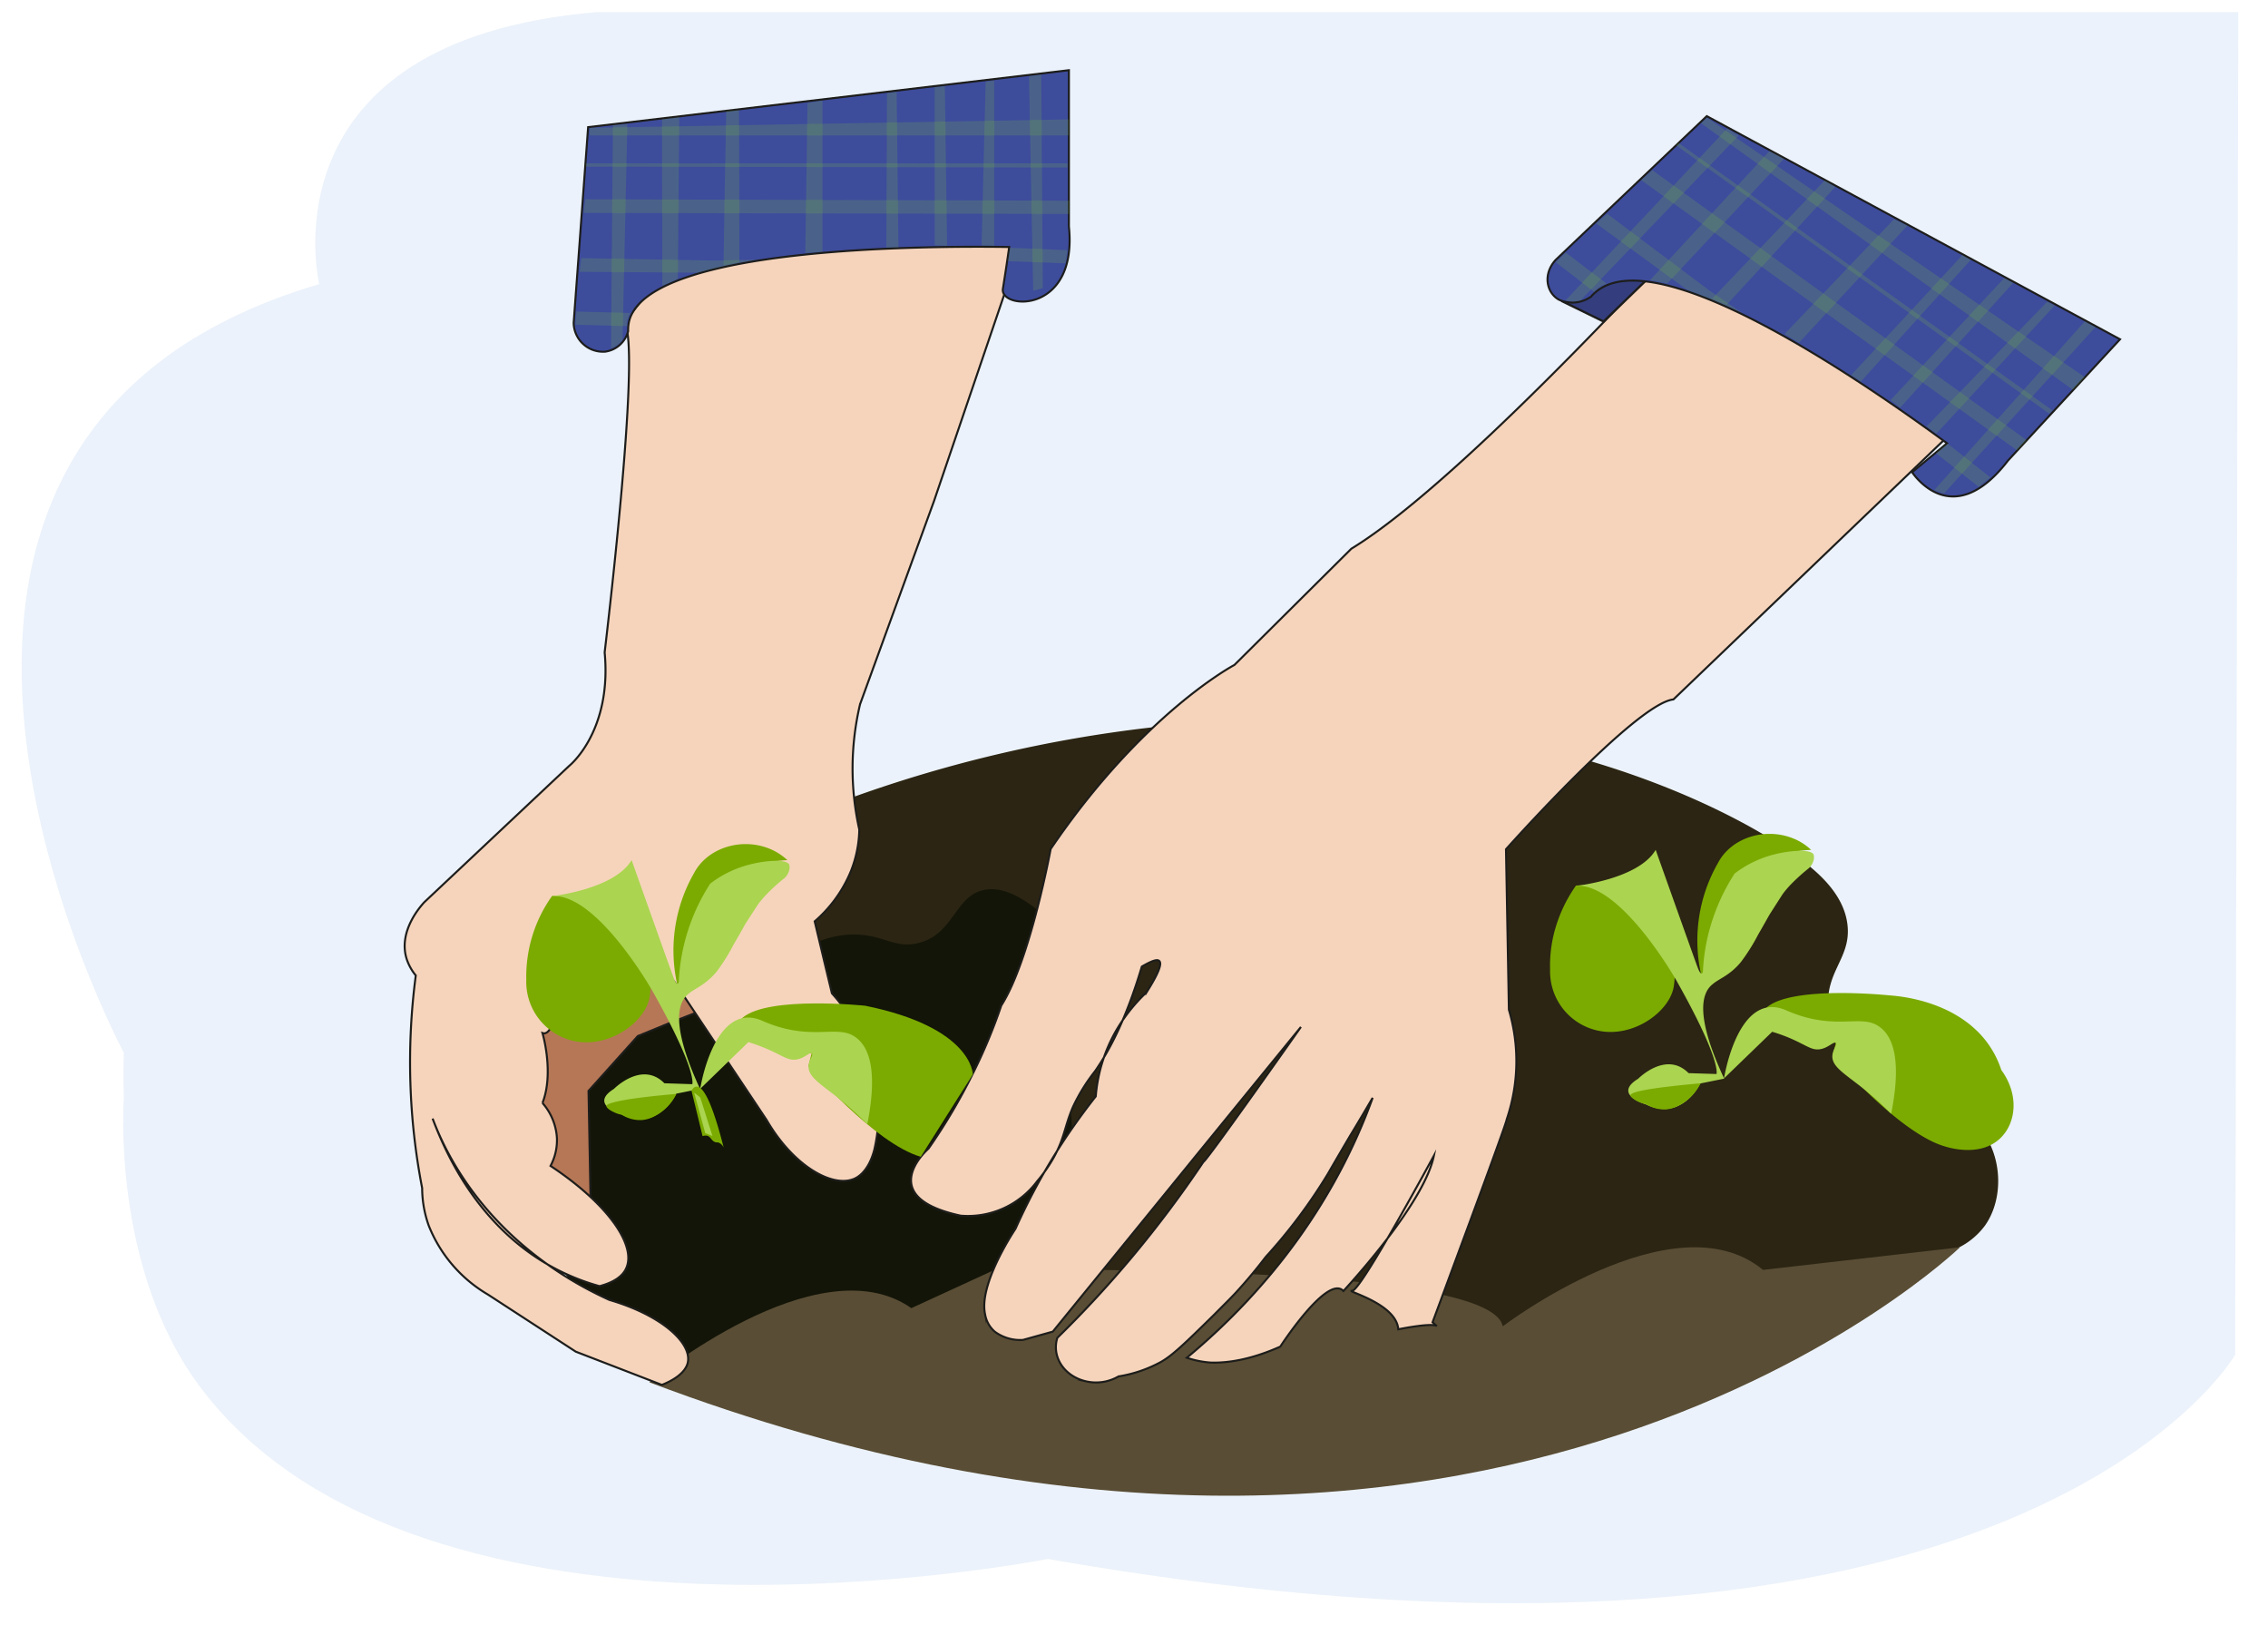 <svg id="Capa_1" data-name="Capa 1" xmlns="http://www.w3.org/2000/svg" viewBox="0 0 470.47 339.04"><defs><style>.cls-1{fill:#fff;}.cls-2{fill:#ebf2fb;}.cls-3{fill:#2c2513;}.cls-4{fill:#131508;}.cls-5{fill:#594d35;}.cls-6{fill:#f6d4bb;}.cls-10,.cls-12,.cls-6,.cls-7{stroke:#1d1d1b;stroke-miterlimit:10;}.cls-10,.cls-6,.cls-7{stroke-width:0.42px;}.cls-7{fill:#b67756;}.cls-8{fill:#7bab00;}.cls-9{fill:#abd450;}.cls-10{fill:#3e4c9c;}.cls-11{fill:#7cba3e;isolation:isolate;opacity:0.2;}.cls-12{fill:#343e7e;stroke-width:0.47px;}</style></defs><rect class="cls-1" width="470.47" height="339.04"/><rect class="cls-1" x="2.74" y="2.89" width="465" height="333.63"/><rect class="cls-1" x="4.45" y="3.24" width="459.85" height="329.31"/><g id="Capa_2" data-name="Capa 2"><g id="Capa_1-2" data-name="Capa 1-2"><path class="cls-2" d="M463.66,281S419,358.6,217.35,323.34c0,0-129.94,25.85-175.93-35.8C23,262.82,25.69,227.78,25.69,227.78c-.13-3.88-.07-7.18,0-9.43,0,0-68.41-127.33,40.53-159.42,0,0-12.19-50.46,57.45-56.41H464.31Z"/><path class="cls-3" d="M176.62,165.45a275.53,275.53,0,0,1,62.27-14.58c77.86-8.74,124.38,19.82,133.2,26.29,3.83,2.81,10.4,7.64,11.16,14.76.74,6.88-4.77,9.64-3.95,17.48s7.14,13.29,8.17,14.12c8.58,7.16,16.11,3.1,22.41,9.55,5.56,5.69,6,15.33,1.87,21.14a15.18,15.18,0,0,1-6.1,4.86c-23.08,10-163.82,28.63-163.82,28.63l-79.48-94Z"/><path class="cls-4" d="M133.2,285.7c.52-.17,90.5-22.33,90.5-22.33l-3.19-69.76c-8.4-8.74-13.46-9.71-16.47-9-6,1.28-6.21,9.24-13.59,11-5.19,1.23-7.46-2.1-14.29-1.76-7.07.39-11.86,4.44-14.56,6.4-21.48,16.12-59.74,15-55.09,27.84a138.71,138.71,0,0,1,6.1,22.47c.71,3.93,1.18,7.23,1.48,9.37"/><path class="cls-5" d="M134.69,286.7s34.95-29,54.36-15.38l17.11-7.87s103.16-1.88,105.56,11.65c0,0,35.48-27,54-11.71l40.86-4.69S309.28,352.78,134.69,286.7Z"/><path class="cls-6" d="M354.68,43.24s-49.84,55.67-74.36,70.57l-24.26,24.11s-19,10-38.11,38.16c0,0-4.24,23.08-10.25,32.48a112.63,112.63,0,0,1-5.93,14.18,120.05,120.05,0,0,1-9.16,15.49s-11.58,10,6.67,13.91A17.91,17.91,0,0,0,215.15,245a31.41,31.41,0,0,0,3.43-4.92c2.22-4,2.27-6.42,3.95-10.39a37.62,37.62,0,0,1,4.62-7.51c2.78-4,6.4-10.56,9.71-21.7,2-1.16,3.13-1.57,3.57-1.2.71.53-.16,2.69-2.58,6.52a35.48,35.48,0,0,0-6.34,8,32.51,32.51,0,0,0-4.21,13.6q-2.7,3.42-5.34,7.25a128.72,128.72,0,0,0-11.31,20.21c-.76,1.15-7.62,11.66-6.31,17.71a6.11,6.11,0,0,0,2,3.62,8.88,8.88,0,0,0,5.87,1.72l6.18-1.72,27.5-33.78,2.25-2.77L269.86,213s-19.6,27.85-20.24,28a235.38,235.38,0,0,1-14.82,19.75c-5.21,6.22-10.43,11.81-15.47,16.73-1.22,3.93,1.41,7.94,5.86,9a9.29,9.29,0,0,0,6.84-1,27.07,27.07,0,0,0,8.7-2.95c2.47-1.34,5.37-4.2,11.12-9.84,2.09-2.11,3.17-3.15,4.45-4.52,2.71-2.95,4.76-5.51,6.24-7.45a110.31,110.31,0,0,0,12.92-17.26c.49-.85,2.11-3.66,4.67-8,2-3.28,3.57-6,4.61-7.76-7.43,20.55-20.69,39.1-38.55,53.91a19.43,19.43,0,0,0,4.94,1c3.26.11,8.11-.48,14.45-3.31,0,0,9.78-15.1,13.1-11.53l.9-1c3.49-3.88,16.09-18.27,17.86-27.06,0,0-15.15,28-16.92,28s9.12,2.55,9.54,8c0,0,7.12-1.46,8-.64l-.89-.82s15.49-41.52,15.38-42.08a37.44,37.44,0,0,0,.45-22.75l-.6-33.28s26.95-30.24,34.73-31.07L406.66,88S375,45.74,354.68,43.24Z"/><path class="cls-7" d="M122.52,249.57l-.44-23.3,10.23-11.38,6.69-2.74,8-3.14-14.29-7.46-22.49,10.82q-1.09,4.13-2.22,8.23l-1.11,14.53Z"/><path class="cls-6" d="M129.63,67.19S135.18,57,143.08,56.6c0,0,55.78-13.91,68.42-4.86l-17.74,52.15-15.35,42.17a58.12,58.12,0,0,0-.16,26,24.35,24.35,0,0,1-1.71,8.55A27.59,27.59,0,0,1,169,191.1q1.78,7.47,3.57,14.92c8.22,9.15,11.43,21.06,8.79,32.47-1.29,4.86-3.8,5.9-4.47,6.12-4.48,1.6-12.36-2.83-17.87-12.32L139.9,203.64s-15.14-17.06-23.37.78c0,0-1.35,10.83-4,9.84,0,0,2.45,8.25,0,14.51a12.09,12.09,0,0,1,3,7.34,11.38,11.38,0,0,1-1.33,5.71c12.3,8.14,18.2,17,15.48,21.65-.58,1-1.88,2.38-5.3,3.29A44.14,44.14,0,0,1,119.2,265C100.93,257.53,93,240.7,89.74,232c6.13,16.25,19.3,29.73,36.65,37.61,11.13,3.25,17.25,9.11,16.26,13.11-.18.69-.91,2.75-5.35,4.52l-17.86-6.89-18.21-11.84a29,29,0,0,1-12.3-14.32,23.4,23.4,0,0,1-1.36-7.77,137.15,137.15,0,0,1-1.32-44.1,10.5,10.5,0,0,1-1.88-3.38c-1.87-5.82,3-11.1,3.64-11.81l30.06-28.28s8.89-7.06,7.36-23.52C125.41,135.23,133,73.08,129.63,67.19Z"/><path class="cls-8" d="M134.8,206.51c-.63,5.24-8.19,10.93-15.63,9.43a12.57,12.57,0,0,1-10-12.74,28.81,28.81,0,0,1,5.35-17.37,21.52,21.52,0,0,1,11.63,2.68A18,18,0,0,1,134.8,206.51Z"/><path class="cls-8" d="M140.63,204.81a32.26,32.26,0,0,1,3.33-23.7c2.71-5.19,9.7-7.48,15.64-5.09a12.1,12.1,0,0,1,3.73,2.38,24.52,24.52,0,0,0-13.1,4.4c-9,6.57-8,17.06-7.82,18"/><path class="cls-8" d="M167.68,221.14s13.69,16,23.32,18.79l10.8-17.09s0-9.71-22.31-14.24c0,0-20-2.1-25.42,2.46s14.29,7.41,14.29,7.41Z"/><path class="cls-9" d="M155.25,216.14a37.74,37.74,0,0,1,4,1.48c3.22,1.4,4.21,2.38,5.93,2.14s2.78-1.61,3.21-1.29-.6,1.35-.67,2.67c-.1,2.27,2.59,3.72,6.58,6.94a73.09,73.09,0,0,1,5.61,5.1c2.49-12.51-.22-16.73-2.83-18.31-3.77-2.31-9.12,1.18-18.93-3.14-8.28-3.65-11.74,8.49-12.63,12.71-.19.86-.28,1.4-.28,1.4Z"/><path class="cls-9" d="M145.21,225.84l-4.94,1s-3.79,8-11.36,4.3c0,0-6.84-2-1.56-5.29,0,0,5.8-5.91,10.47-1.17l5.79.19s1.09-2.74-8.32-19.42c0,0-11.46-20.2-20.76-19.59,0,0,12.91-1.39,16.49-7.47,0,0,7.81,22,8.67,24.28s1.11,1,1.11,1a40.85,40.85,0,0,1,6.53-20.4,22.41,22.41,0,0,1,7.91-3.89c3.27-.89,7.82-1.29,8.47-.07a2.22,2.22,0,0,1-.08,1.44,3.13,3.13,0,0,1-1,1.46,36.83,36.83,0,0,0-3.64,3.31,21.36,21.36,0,0,0-1.71,2l-2.67,4.11c-.57,1.06-1.41,2.52-2.45,4.31a39.44,39.44,0,0,1-3.58,5.69c-2.37,2.76-4.47,3.38-5.79,4.52C140.38,208.11,139.34,213.08,145.21,225.84Z"/><path class="cls-8" d="M140.32,226.89c-11.73,1-14.54,2-14.53,2.49s1,1.05,1.61,1.32a5.69,5.69,0,0,0,1.56.5,7.06,7.06,0,0,0,4.15,1.11,6.71,6.71,0,0,0,2.73-.82A10.22,10.22,0,0,0,140.32,226.89Z"/><path class="cls-8" d="M143.44,226.21c.77,3.14,1.54,6.28,2.3,9.44a1.69,1.69,0,0,1,1-.07c.75.23.78,1,1.63,1.31.36.11.42,0,.75.12a2,2,0,0,1,1,1q-3.27-12.8-5.64-12.63a.9.9,0,0,0-.42.13A2.11,2.11,0,0,0,143.44,226.21Z"/><path class="cls-9" d="M144,226.63l2.3,8.4,1.49.58-2.54-8Z"/><path class="cls-10" d="M130.3,68.69a7.93,7.93,0,0,1,.23-2.17C134.66,51.05,192.8,51,209.35,51.23c-.43,3-.86,5.83-1.31,8.66-.66,4.34,15.55,5.38,13.69-12.91V14.56L122,26.37l-3,40.58a6.08,6.08,0,0,0,6.11,6h.32A5.72,5.72,0,0,0,130.3,68.69Z"/><path class="cls-11" d="M221.74,24.76l-99.41,1.75a13.88,13.88,0,0,1,0,1.58h99.4Z"/><path class="cls-11" d="M221.44,34.74l-99.91-.18v-.67h99.91Z"/><path class="cls-11" d="M221.74,44.37l-100.68-.21.34-2.83,100.39.3Z"/><path class="cls-11" d="M193.89,50.88l2.57.1L196,17.89l-2.12.21Z"/><path class="cls-11" d="M183.86,51.33h2.51L186,19.08l-2,.25Z"/><path class="cls-11" d="M167.05,52.45l3.57-.24V20.85l-3.11.53Z"/><path class="cls-11" d="M150.09,55.05l3.28-.7q0-15.75-.08-31.49l-2.64.15Q150.32,39.08,150.09,55.05Z"/><path class="cls-11" d="M137.39,59.26l3.22-1.42.29-33.54-3.57.44Z"/><path class="cls-11" d="M203.62,50.9l2.62.08V16.72l-1.78.25Q204.06,33.94,203.62,50.9Z"/><path class="cls-11" d="M214.32,60.29l2-.53L216,15.48l-2.55.34Q213.9,38.08,214.32,60.29Z"/><path class="cls-11" d="M126.75,72.2a4.74,4.74,0,0,0,1.28-.62,4.45,4.45,0,0,0,1.11-1.14l1-44.68-3,.2Z"/><path class="cls-11" d="M144.78,56.55l-24.53-.17.34-2.85,27.67.51,8.7-.16q-3.22.51-6.73,1.3C148.34,55.62,146.52,56.07,144.78,56.55Z"/><path class="cls-11" d="M130.13,67.64l-10.77-.29.19-2.73,11.21.3a5,5,0,0,0-.7,2A3.18,3.18,0,0,0,130.13,67.64Z"/><path class="cls-11" d="M221,54.62l-11.91-.45c.14-1,.28-1.86.41-2.79l11.91.51C221.31,52.86,221.17,53.75,221,54.62Z"/><path class="cls-12" d="M324.07,62.49l8.57,4.19,9.31-9S325.42,56.29,324.07,62.49Z"/><path class="cls-10" d="M330.06,61.51A8.4,8.4,0,0,1,331.78,60c14.29-9.71,59.44,22.63,72.11,31.94l-7.24,6s8.18,12.79,19.89-2.42l23.24-25.15L354.05,24.09,322.7,53.91c-2.72,3-1.88,6.8.66,8.24A6.71,6.71,0,0,0,330.06,61.51Z"/><path class="cls-11" d="M432.47,78.23l-78.4-53.82-1.19,1.17L430,80.85Z"/><path class="cls-11" d="M425.09,85.8,347.68,30.14l.48-.51,77.6,55.5Z"/><path class="cls-11" d="M418.42,93.42l-78-56.08,2.33-2.05,77.66,56Z"/><path class="cls-11" d="M392.15,83l2,1.56,23.45-25.88-1.85-1Z"/><path class="cls-11" d="M384,77.8l2,1.35,22.81-25.26-1.72-1Q395.56,65.4,384,77.8Z"/><path class="cls-11" d="M370.19,69.29l3,1.79,22.48-24.29-2.79-1.32Z"/><path class="cls-11" d="M355.16,61.94l3,1.29Q369.42,51,380.69,38.78l-2.17-1.37Q366.84,49.72,355.16,61.94Z"/><path class="cls-11" d="M342.28,58.11l3.57.69q12.09-12.93,24.21-25.86l-3-1.61Z"/><path class="cls-11" d="M399.66,88.44l2,1.51,24.55-26.57-1.56-.79Q412.17,75.51,399.66,88.44Z"/><path class="cls-11" d="M401.23,101.66l2,.71,31.45-34.53-2.23-1.16Z"/><path class="cls-11" d="M324.76,62.29a5.19,5.19,0,0,0,3.12,0l32.75-34.15-2.35-1.48Z"/><path class="cls-11" d="M350,60.13l-18.9-13.78,2.3-2,21.14,15.87,6.85,4.71q-2.87-1.38-6.15-2.73C353.41,61.41,351.67,60.73,350,60.13Z"/><path class="cls-11" d="M330.71,60.55l-8-6.16,2.1-2,8.48,6.46a6,6,0,0,0-1.91,1A5.09,5.09,0,0,0,330.71,60.55Z"/><path class="cls-11" d="M410.49,101l-8.9-7,2.39-2,8.89,7Z"/><path class="cls-8" d="M347.24,204.36c-.64,5.24-8.21,10.95-15.64,9.43a12.57,12.57,0,0,1-10.05-12.73,27.55,27.55,0,0,1,.75-7.24,30,30,0,0,1,4.62-10.15,21.64,21.64,0,0,1,11.66,2.68A18.11,18.11,0,0,1,347.24,204.36Z"/><path class="cls-8" d="M353,202.65A32.3,32.3,0,0,1,356.37,179c2.71-5.2,9.68-7.48,15.59-5.11a11.6,11.6,0,0,1,3.74,2.39,24.51,24.51,0,0,0-13.1,4.39c-9,6.59-8,17.09-7.88,18.08"/><path class="cls-8" d="M380.15,219s13.68,16,23.3,18.78c.66.21,6.05,1.88,10.12-.64,4.42-2.72,5.8-9.42,1.57-15.23a19.86,19.86,0,0,0-3.69-6.65c-6.51-7.69-17.18-8.64-19.5-8.81,0,0-20-2.1-25.41,2.46s14.29,7.34,14.29,7.34Z"/><path class="cls-9" d="M367.62,214a33.86,33.86,0,0,1,4,1.46c3.26,1.45,4.24,2.43,5.93,2.16s2.77-1.61,3.22-1.32-.61,1.37-.67,2.7c-.12,2.25,2.58,3.72,6.56,6.89A71.15,71.15,0,0,1,392.3,231c2.5-12.49-.22-16.73-2.83-18.3-3.77-2.31-9.13,1.18-18.94-3.15-8.33-3.63-11.72,8.49-12.63,12.72-.19.87-.28,1.4-.28,1.4Z"/><path class="cls-9" d="M357.66,223.72l-4.94,1s-3.79,8-11.36,4.32c0,0-6.92-2-1.55-5.29,0,0,5.78-5.9,10.47-1.17l5.79.18s1.08-2.75-8.34-19.43c0,0-11.46-20.19-20.76-19.6,0,0,12.92-1.38,16.48-7.46,0,0,7.82,22,8.67,24.29s1.13,1,1.13,1a39.32,39.32,0,0,1,1.64-9.69,41.7,41.7,0,0,1,4.94-10.69,22.75,22.75,0,0,1,7.91-3.89c3.28-.87,7.83-1.28,8.47-.06a2.33,2.33,0,0,1-.07,1.43,3.37,3.37,0,0,1-1,1.48,39.15,39.15,0,0,0-3.64,3.29,20.65,20.65,0,0,0-1.7,2l-2.66,4.15c-.58,1-1.41,2.5-2.45,4.3a39.89,39.89,0,0,1-3.58,5.68c-2.3,2.77-4.47,3.39-5.78,4.52C352.8,206,351.74,211,357.66,223.72Z"/><path class="cls-8" d="M352.75,224.69c-11.72,1.05-14.54,1.89-14.54,2.5,0,.37,1.06,1.06,1.62,1.3a5.89,5.89,0,0,0,1.59.5,7.17,7.17,0,0,0,4.18,1.11,6.75,6.75,0,0,0,2.7-.83A10.12,10.12,0,0,0,352.75,224.69Z"/></g></g></svg>